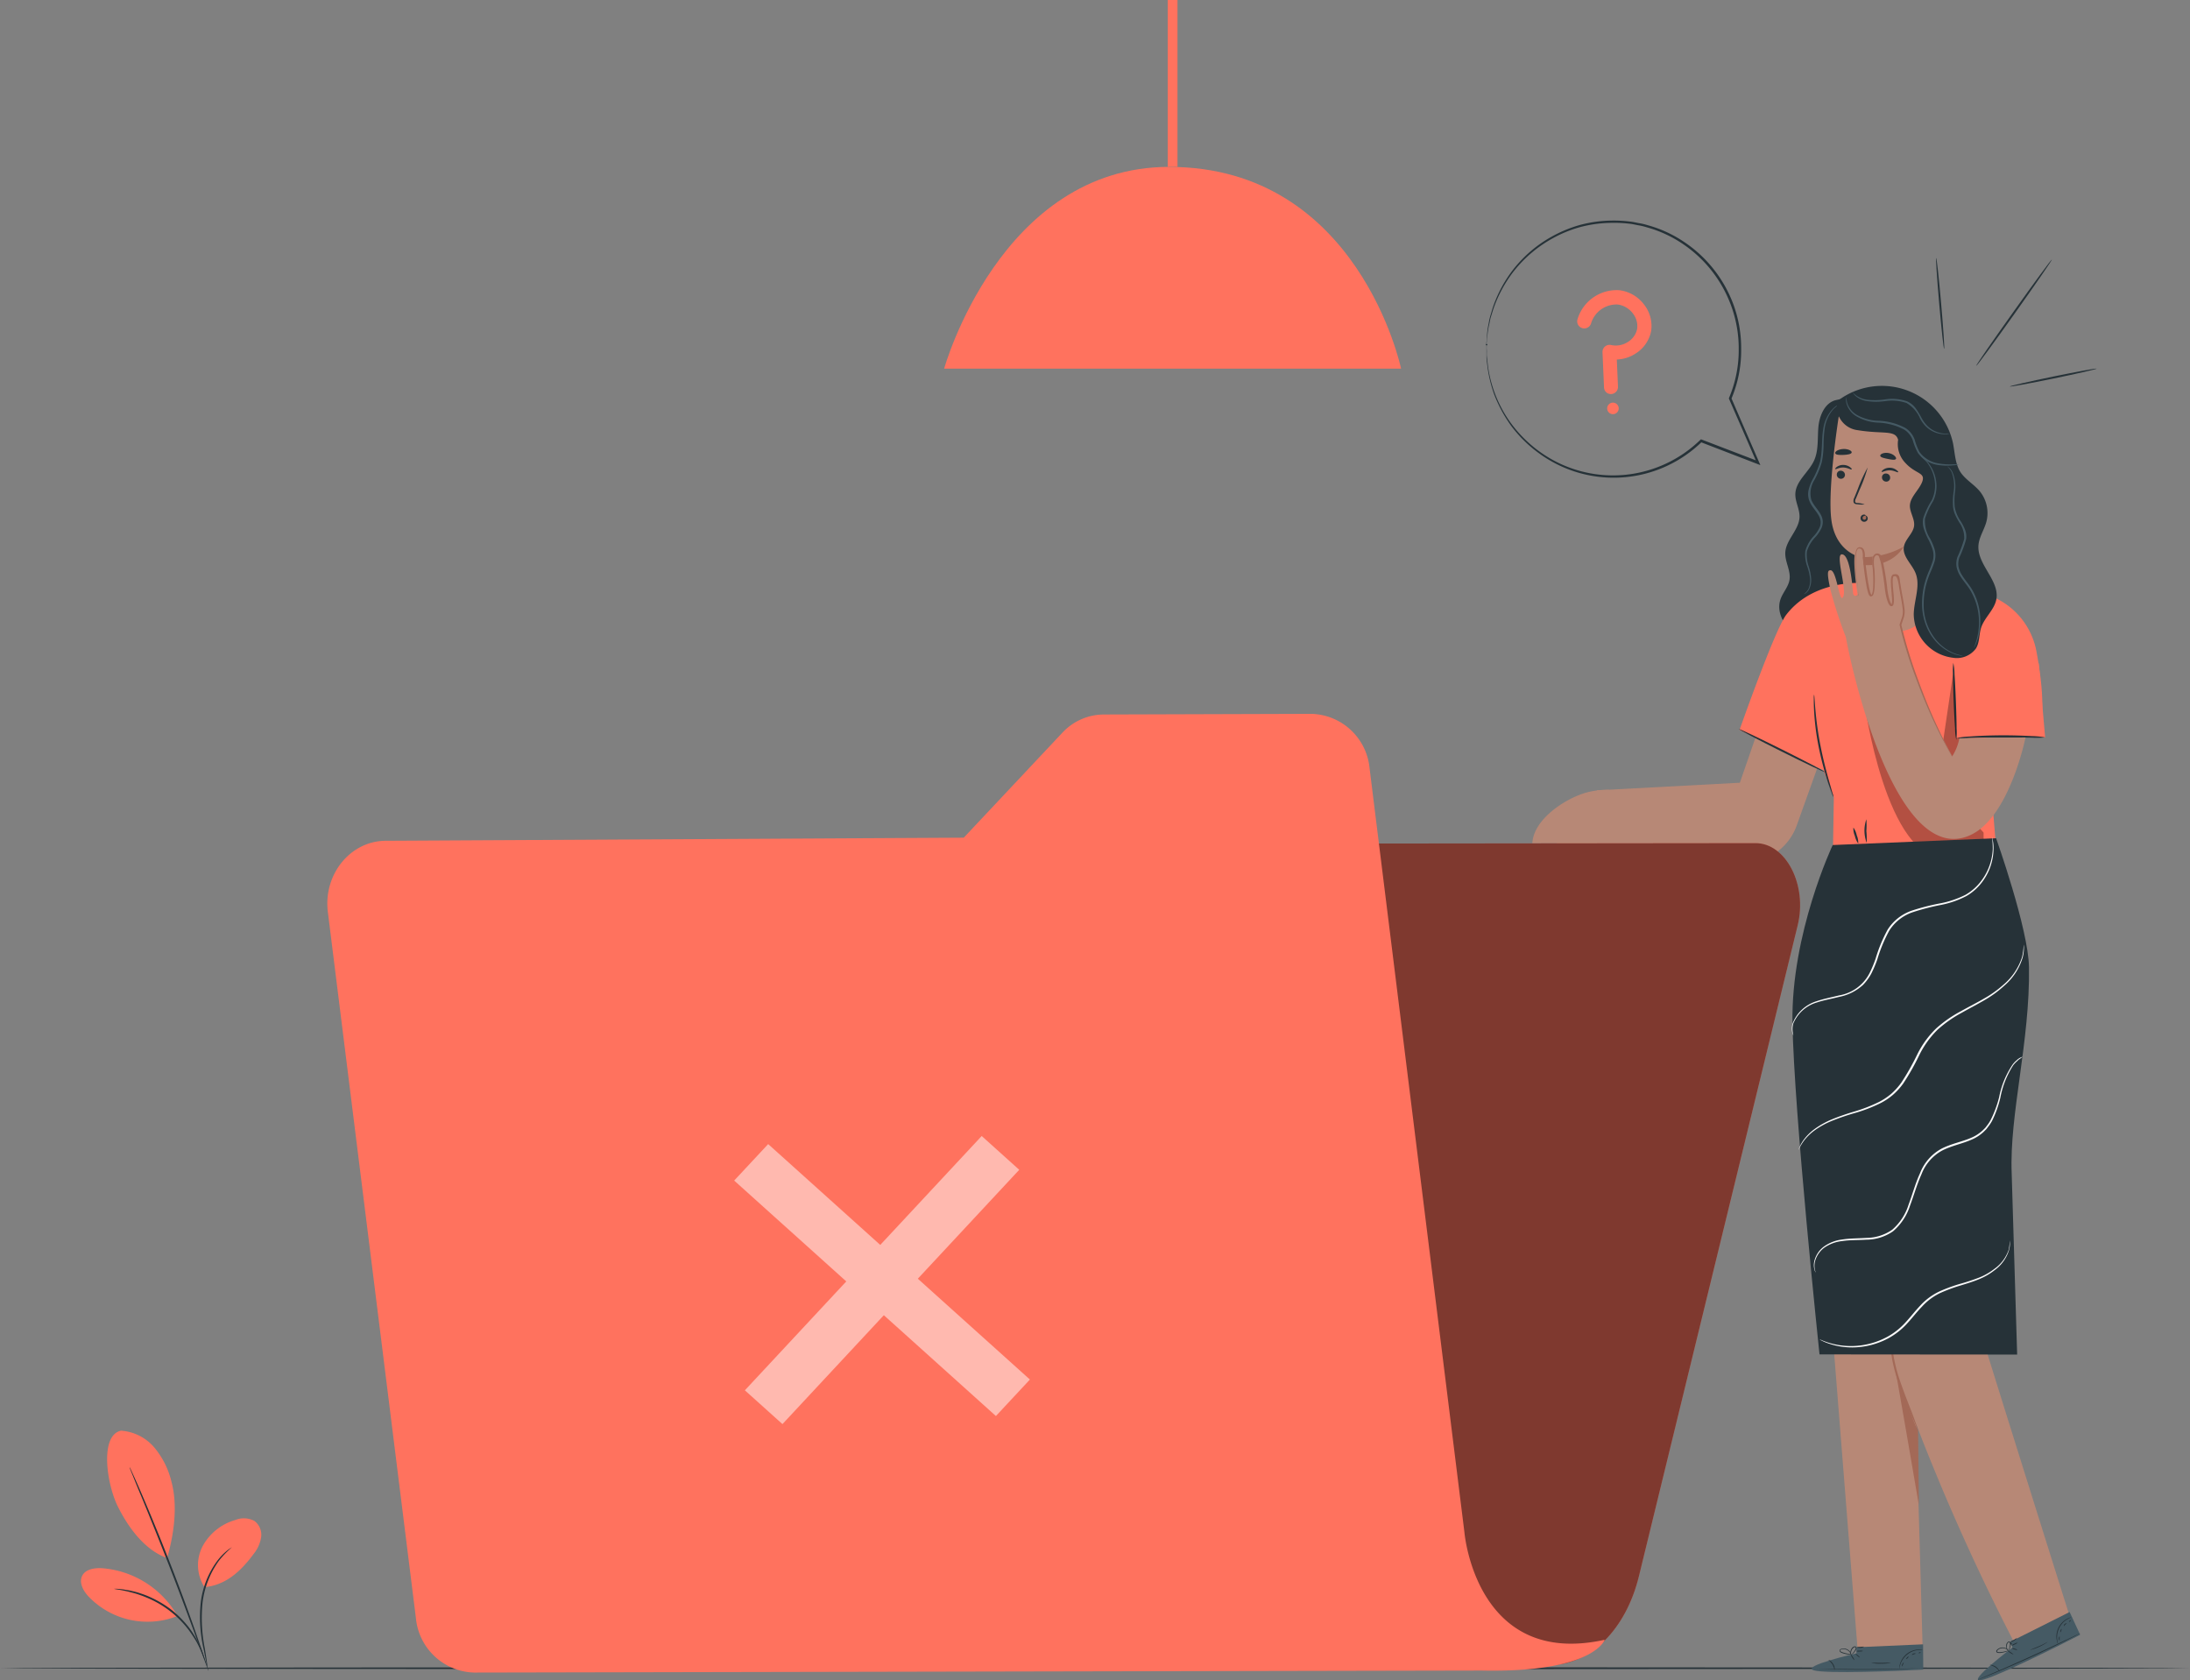 <svg xmlns="http://www.w3.org/2000/svg" width="315" height="241.715" viewBox="0 0 315 241.715">
  <rect x="0" y="0" width="315" height="241.715" fill="#808080" stroke="none"/>
  <g id="No_data-pana" data-name="No data-pana" transform="translate(-86.33)">
    <g id="freepik--Lamp--inject-137" transform="translate(222.131)">
      <path id="Path_45834" data-name="Path 45834" d="M335.23,73.021h65.724S394.887,44,367.6,44C343.321,44,335.23,73.021,335.23,73.021Z" transform="translate(-335.23 -19.993)" fill="#ff725e"/>
      <rect id="Rectangle_9903" data-name="Rectangle 9903" width="1.408" height="23.996" transform="translate(32.158)" fill="#ff725e"/>
    </g>
    <g id="freepik--Floor--inject-137" transform="translate(86.33 239.832)">
      <path id="Path_45835" data-name="Path 45835" d="M401.33,439.712c0,.076-70.52.142-157.495.142S86.33,439.8,86.33,439.712s70.509-.142,157.505-.142S401.33,439.63,401.33,439.712Z" transform="translate(-86.33 -439.57)" fill="#263238"/>
    </g>
    <g id="freepik--Plant--inject-137" transform="translate(97.978 205.797)">
      <path id="Path_45836" data-name="Path 45836" d="M116.6,377.2a6.885,6.885,0,0,1,4.79,2.455,12.085,12.085,0,0,1,2.439,4.91c.922,3.448.355,7.524-.627,10.956-3.732-1.337-6.04-5.32-7.093-7.415-1.637-3.306-2.613-10.29.475-10.912" transform="translate(-110.809 -377.19)" fill="#ff725e"/>
      <path id="Path_45837" data-name="Path 45837" d="M139.461,410.212a5.86,5.86,0,0,1-.273-5.882,7.78,7.78,0,0,1,4.692-3.77,3.266,3.266,0,0,1,2.761.131,2.5,2.5,0,0,1,.966,2.352,5.058,5.058,0,0,1-1.091,2.412c-1.817,2.461-4.021,4.507-7.093,4.758" transform="translate(-121.695 -387.701)" fill="#ff725e"/>
      <path id="Path_45838" data-name="Path 45838" d="M140.114,425.212a3.545,3.545,0,0,1-.169-.715c-.1-.513-.229-1.173-.387-1.964a20.607,20.607,0,0,1-.4-6.607,12.549,12.549,0,0,1,2.45-6.116,8.357,8.357,0,0,1,1.413-1.435,5,5,0,0,1,.447-.316.626.626,0,0,1,.164-.1,13.842,13.842,0,0,0-1.882,1.959,13.013,13.013,0,0,0-2.335,6.045,22.184,22.184,0,0,0,.333,6.547c.131.835.24,1.511.3,1.981A4.489,4.489,0,0,1,140.114,425.212Z" transform="translate(-121.934 -391.172)" fill="#263238"/>
      <path id="Path_45839" data-name="Path 45839" d="M120.49,386.83a1.277,1.277,0,0,1,.153.278c.1.218.229.491.382.835.333.726.8,1.779,1.359,3.083,1.124,2.613,2.63,6.247,4.2,10.3s2.908,7.742,3.819,10.432c.469,1.342.835,2.433,1.091,3.192.115.36.2.649.273.873a1.426,1.426,0,0,1,.082.311,1.341,1.341,0,0,1-.131-.295c-.082-.218-.186-.5-.322-.857l-1.151-3.165c-.977-2.668-2.341-6.356-3.907-10.4s-3.05-7.688-4.13-10.317c-.546-1.293-.966-2.346-1.277-3.115-.142-.349-.256-.627-.344-.851A1.9,1.9,0,0,1,120.49,386.83Z" transform="translate(-113.5 -381.57)" fill="#263238"/>
      <path id="Path_45840" data-name="Path 45840" d="M121.423,420.075a13.738,13.738,0,0,0-10.65-6.618c-1.091-.076-2.433.109-2.924,1.091s.164,2.182.917,2.979a11.725,11.725,0,0,0,12.7,2.837" transform="translate(-107.678 -393.663)" fill="#ff725e"/>
      <path id="Path_45841" data-name="Path 45841" d="M116.43,418.886a3.9,3.9,0,0,1,.693.027,6.6,6.6,0,0,1,.8.093c.311.06.677.093,1.058.2a10.588,10.588,0,0,1,1.26.349,12.5,12.5,0,0,1,1.4.546,15.17,15.17,0,0,1,2.957,1.751,14.9,14.9,0,0,1,2.444,2.422,12.273,12.273,0,0,1,.857,1.228,11.963,11.963,0,0,1,.644,1.14,9.494,9.494,0,0,1,.436.982,6.193,6.193,0,0,1,.278.764,3.722,3.722,0,0,1,.18.671c-.06,0-.322-.938-1.058-2.335a12,12,0,0,0-.66-1.091,13.818,13.818,0,0,0-.862-1.195,14.541,14.541,0,0,0-5.314-4.1c-.475-.207-.928-.4-1.369-.546a11.922,11.922,0,0,0-1.239-.376C117.412,419,116.425,418.946,116.43,418.886Z" transform="translate(-111.655 -396.134)" fill="#263238"/>
    </g>
    <g id="freepik--Character--inject-137" transform="translate(306.733 37.101)">
      <path id="Path_45842" data-name="Path 45842" d="M563.552,104.535c-1.6.366-2.384,2.215-2.537,3.852s.055,3.372-.633,4.867c-.775,1.68-2.624,2.924-2.684,4.774-.038,1.129.633,2.182.6,3.323-.055,1.855-1.942,3.274-2.046,5.107-.071,1.337.818,2.613.606,3.934-.164,1.026-.966,1.833-1.3,2.815-.671,1.964.677,4.119,2.428,5.221a7.96,7.96,0,0,0,11.594-3.7c.971-2.357.758-5.014.546-7.551q-.982-11.872-1.462-23.777" transform="translate(-519.866 -84.086)" fill="#263238"/>
      <path id="Path_45843" data-name="Path 45843" d="M561.82,133.9a1.86,1.86,0,0,0,.737-.867,3.159,3.159,0,0,0,.186-1.337,7.35,7.35,0,0,0-.4-1.762,5.079,5.079,0,0,1-.284-2.237,5.14,5.14,0,0,1,1.3-2.237,4.787,4.787,0,0,0,.737-1.118,1.806,1.806,0,0,0,.087-1.309c-.284-.889-1.157-1.544-1.555-2.575a2.728,2.728,0,0,1-.087-1.593,6.325,6.325,0,0,1,.546-1.424,12.224,12.224,0,0,0,1.091-2.57c.382-1.73.2-3.383.464-4.741a5.249,5.249,0,0,1,1.38-2.9,3.172,3.172,0,0,1,.72-.546,1.13,1.13,0,0,1,.289-.1,4.2,4.2,0,0,0-.933.7,5.336,5.336,0,0,0-1.26,2.864,17.755,17.755,0,0,0-.153,2.182,13.443,13.443,0,0,1-.251,2.559,12.259,12.259,0,0,1-1.091,2.63,3.6,3.6,0,0,0-.426,2.8c.36.938,1.228,1.588,1.56,2.592a2.117,2.117,0,0,1-.1,1.5,5.164,5.164,0,0,1-.818,1.228,5.177,5.177,0,0,0-1.271,2.106,4.91,4.91,0,0,0,.251,2.144,7.429,7.429,0,0,1,.36,1.811,3.06,3.06,0,0,1-.245,1.386,1.669,1.669,0,0,1-.546.687A.861.861,0,0,1,561.82,133.9Z" transform="translate(-522.793 -85.531)" fill="#455a64"/>
      <path id="Path_45844" data-name="Path 45844" d="M529.953,180.37l-4.91,14.186-20.537,1.091-3.426,7.638,21.442,2.182a8.1,8.1,0,0,0,10.7-4.763l5.723-15.975Z" transform="translate(-495.193 -119.06)" fill="#b78876"/>
      <path id="Path_45845" data-name="Path 45845" d="M600.03,347.335s-15.048-47.806-15.37-49.355c-.289-1.408,5.456-35.808,6.187-44.74L570.512,254v.2l-8.642.48,7.737,97.729h9.357l-.928-32.436a316.35,316.35,0,0,0,14.044,31.28Z" transform="translate(-522.816 -152.172)" fill="#b78876"/>
      <path id="Path_45846" data-name="Path 45846" d="M589.186,379.687c0-.295-.115-10.868-.115-10.868-.115.633-3.585-9.177-3.5-9.772C585.612,358.736,589.186,379.687,589.186,379.687Z" transform="translate(-533.584 -200.249)" fill="#a36957"/>
      <path id="Path_45847" data-name="Path 45847" d="M584.781,350.53a2.118,2.118,0,0,0-.06.595,14.821,14.821,0,0,0,0,1.637,10.9,10.9,0,0,0,.093,1.118c.044.4.1.829.2,1.271A22.581,22.581,0,0,0,585.78,358c.677,1.981,1.43,3.71,1.959,4.965.251.546.469,1.064.655,1.479a2.353,2.353,0,0,0,.273.546,2.068,2.068,0,0,0-.164-.546c-.125-.36-.316-.878-.546-1.517-.48-1.277-1.2-3.023-1.871-4.981a23.648,23.648,0,0,1-.78-2.8c-.1-.437-.164-.857-.224-1.249s-.1-.764-.131-1.091c-.065-.677-.093-1.222-.109-1.6a2.467,2.467,0,0,0-.06-.666Z" transform="translate(-533.189 -196.38)" fill="#a36957"/>
      <path id="Path_45848" data-name="Path 45848" d="M570.37,434.829v-.878l9.586-.42.027,3.628-.589.038c-2.635.153-13.395.6-15.151.071C562.273,436.678,570.37,434.829,570.37,434.829Z" transform="translate(-523.753 -234.095)" fill="#455a64"/>
      <path id="Path_45849" data-name="Path 45849" d="M580.1,439.78a1.251,1.251,0,0,1-.164,0l-.469.033-1.735.076c-1.462.06-3.486.115-5.718.126s-4.261-.027-5.729-.071l-1.73-.071h-.638a1.017,1.017,0,0,1,.164,0h.475l1.735.033c1.462,0,3.486.044,5.718.033s4.261-.049,5.723-.087l1.735-.044h.633Z" transform="translate(-523.747 -236.935)" fill="#263238"/>
      <path id="Path_45850" data-name="Path 45850" d="M569.232,439.1a4.188,4.188,0,0,0-.327-.824,3.934,3.934,0,0,0-.595-.66,1.266,1.266,0,0,1,.693.6A1.3,1.3,0,0,1,569.232,439.1Z" transform="translate(-525.742 -235.953)" fill="#263238"/>
      <path id="Path_45851" data-name="Path 45851" d="M574.758,437.05a2.158,2.158,0,0,1-.3-.366c-.142-.218-.229-.409-.2-.426s.158.142.3.36S574.785,437.034,574.758,437.05Z" transform="translate(-528.441 -235.334)" fill="#263238"/>
      <path id="Path_45852" data-name="Path 45852" d="M576.1,436.557c0,.027-.175-.076-.338-.224s-.284-.284-.262-.306.175.076.338.224S576.12,436.508,576.1,436.557Z" transform="translate(-529.007 -235.228)" fill="#263238"/>
      <path id="Path_45853" data-name="Path 45853" d="M576.658,435.251a1.151,1.151,0,0,1-.5.065,1.091,1.091,0,0,1-.5-.049,1.135,1.135,0,0,1,.5-.065A1.091,1.091,0,0,1,576.658,435.251Z" transform="translate(-529.082 -234.85)" fill="#263238"/>
      <path id="Path_45854" data-name="Path 45854" d="M576.881,434.14a1.014,1.014,0,0,1-.546.164,1.031,1.031,0,0,1-.546-.076,3.146,3.146,0,0,1,.546-.044,2.831,2.831,0,0,1,.546-.044Z" transform="translate(-529.141 -234.372)" fill="#263238"/>
      <path id="Path_45855" data-name="Path 45855" d="M573.09,435.477a1.674,1.674,0,0,1-.617,0,3.528,3.528,0,0,1-.649-.142,1.762,1.762,0,0,1-.376-.153.343.343,0,0,1-.153-.191.24.24,0,0,1,.093-.246,1.135,1.135,0,0,1,1.593.737.414.414,0,0,1,0,.164,1.758,1.758,0,0,0-.284-.546,1.124,1.124,0,0,0-.546-.338.971.971,0,0,0-.731.055c-.093.071-.054.186.049.251a1.969,1.969,0,0,0,.349.147,4.59,4.59,0,0,0,.628.158C572.856,435.46,573.09,435.46,573.09,435.477Z" transform="translate(-527.096 -234.595)" fill="#263238"/>
      <path id="Path_45856" data-name="Path 45856" d="M574.226,435.249a.579.579,0,0,1-.076-.426,1.016,1.016,0,0,1,.169-.447.622.622,0,0,1,.507-.316.251.251,0,0,1,.191.284.649.649,0,0,1-.1.273,2.254,2.254,0,0,1-.289.376.9.9,0,0,1-.349.246,3.837,3.837,0,0,0,.289-.306,2.115,2.115,0,0,0,.256-.366c.082-.131.142-.366,0-.393s-.306.142-.4.262a1,1,0,0,0-.175.4,1.917,1.917,0,0,0-.022.415Z" transform="translate(-528.39 -234.336)" fill="#263238"/>
      <path id="Path_45857" data-name="Path 45857" d="M590.394,434.945s-.273,0-.7.027a3.023,3.023,0,0,0-2.493,2c-.142.409-.153.688-.175.682s0-.071,0-.191a2.443,2.443,0,0,1,.1-.518,2.984,2.984,0,0,1,.96-1.424,2.941,2.941,0,0,1,1.6-.627,2.286,2.286,0,0,1,.546,0A.689.689,0,0,1,590.394,434.945Z" transform="translate(-534.24 -234.708)" fill="#263238"/>
      <path id="Path_45858" data-name="Path 45858" d="M582.478,438.371a5.351,5.351,0,0,1-1.4.136,5.144,5.144,0,0,1-1.391-.12c0-.033.622,0,1.391,0S582.473,438.338,582.478,438.371Z" transform="translate(-530.913 -236.289)" fill="#263238"/>
      <path id="Path_45859" data-name="Path 45859" d="M587.993,438.346s-.049.131-.115.273-.1.273-.131.267-.049-.147.027-.316S587.971,438.318,587.993,438.346Z" transform="translate(-534.561 -236.281)" fill="#263238"/>
      <path id="Path_45860" data-name="Path 45860" d="M589.2,436.734a.6.6,0,0,1-.136.218c-.1.1-.2.164-.224.142s.038-.12.136-.224S589.178,436.707,589.2,436.734Z" transform="translate(-535.07 -235.548)" fill="#263238"/>
      <path id="Path_45861" data-name="Path 45861" d="M590.9,435.955c0,.033-.131.033-.273.082s-.24.126-.267.1.055-.153.229-.213S590.907,435.922,590.9,435.955Z" transform="translate(-535.757 -235.172)" fill="#263238"/>
      <path id="Path_45862" data-name="Path 45862" d="M592.423,435.623c0,.033-.038.082-.12.109s-.153.033-.164,0,.044-.082.12-.109S592.412,435.6,592.423,435.623Z" transform="translate(-536.569 -235.036)" fill="#263238"/>
      <path id="Path_45863" data-name="Path 45863" d="M612.729,430.107l-.36-.8,8.571-4.3,1.511,3.274-.546.278c-2.341,1.217-11.971,6.029-13.793,6.269C606.1,435.11,612.729,430.107,612.729,430.107Z" transform="translate(-543.655 -230.219)" fill="#455a64"/>
      <path id="Path_45864" data-name="Path 45864" d="M622.5,430.57l-.142.087-.42.218-1.55.786c-1.309.649-3.132,1.528-5.167,2.455s-3.9,1.719-5.254,2.281l-1.61.649-.436.169a.62.62,0,0,1-.158.049l.147-.071.431-.191,1.593-.682c1.348-.578,3.2-1.386,5.238-2.313s3.863-1.79,5.183-2.422l1.56-.747.431-.2Z" transform="translate(-543.668 -232.75)" fill="#263238"/>
      <path id="Path_45865" data-name="Path 45865" d="M612.311,439.922a4.026,4.026,0,0,0-.638-.622,3.785,3.785,0,0,0-.813-.36,1.533,1.533,0,0,1,1.451.982Z" transform="translate(-545.076 -236.553)" fill="#263238"/>
      <path id="Path_45866" data-name="Path 45866" d="M616.475,435.789a1.954,1.954,0,0,1-.426-.207c-.218-.142-.376-.278-.36-.306s.207.065.426.207S616.491,435.762,616.475,435.789Z" transform="translate(-547.27 -234.886)" fill="#263238"/>
      <path id="Path_45867" data-name="Path 45867" d="M617.474,434.793c0,.027-.186,0-.4-.065s-.371-.147-.366-.18a.813.813,0,0,1,.4.065C617.321,434.662,617.485,434.738,617.474,434.793Z" transform="translate(-547.734 -234.555)" fill="#263238"/>
      <path id="Path_45868" data-name="Path 45868" d="M617.5,433.08a1.273,1.273,0,0,1-.431.267,1.151,1.151,0,0,1-.475.158,1.286,1.286,0,0,1,.426-.267A1.189,1.189,0,0,1,617.5,433.08Z" transform="translate(-547.68 -233.89)" fill="#263238"/>
      <path id="Path_45869" data-name="Path 45869" d="M617.228,431.9a1.485,1.485,0,0,1-.442.376.949.949,0,0,1-.546.164,2.882,2.882,0,0,1,.5-.267C617,432.023,617.2,431.87,617.228,431.9Z" transform="translate(-547.521 -233.351)" fill="#263238"/>
      <path id="Path_45870" data-name="Path 45870" d="M614.45,434.753a1.768,1.768,0,0,1-.546.251,4.284,4.284,0,0,1-.655.136,1.634,1.634,0,0,1-.4,0,.322.322,0,0,1-.218-.109.24.24,0,0,1,0-.262,1.124,1.124,0,0,1,1.4-.273,1.092,1.092,0,0,1,.349.289c.065.087.093.142.087.147a1.637,1.637,0,0,0-.475-.366,1.091,1.091,0,0,0-.617-.093.955.955,0,0,0-.644.349c-.06.1,0,.191.147.207a2.178,2.178,0,0,0,.376,0,4.3,4.3,0,0,0,.644-.115C614.21,434.83,614.45,434.737,614.45,434.753Z" transform="translate(-545.862 -234.472)" fill="#263238"/>
      <path id="Path_45871" data-name="Path 45871" d="M615.481,434.137a.606.606,0,0,1-.24-.36,1.026,1.026,0,0,1-.033-.475.617.617,0,0,1,.338-.5c.136-.044.453.235.475.338s-.158.049-.169.136a1.9,1.9,0,0,1-.109.453.851.851,0,0,1-.218.371,4,4,0,0,0,.142-.393,2.8,2.8,0,0,0,.082-.442c0-.153,0-.387-.175-.349s-.224.251-.262.4a.943.943,0,0,0,0,.431A2.384,2.384,0,0,0,615.481,434.137Z" transform="translate(-547.046 -233.764)" fill="#263238"/>
      <path id="Path_45872" data-name="Path 45872" d="M630.644,426.36a3.873,3.873,0,0,0-.633.316,2.973,2.973,0,0,0-1.451,2.848c.033.436.136.688.115.7a.69.69,0,0,1-.082-.175,2.831,2.831,0,0,1-.115-.513,2.886,2.886,0,0,1,1.49-2.924,2.6,2.6,0,0,1,.486-.207.671.671,0,0,1,.191-.044Z" transform="translate(-553.07 -230.837)" fill="#263238"/>
      <path id="Path_45873" data-name="Path 45873" d="M624.067,432.9a7.792,7.792,0,0,1-2.537,1.157c0-.033.573-.251,1.271-.546S624.051,432.871,624.067,432.9Z" transform="translate(-549.925 -233.807)" fill="#263238"/>
      <path id="Path_45874" data-name="Path 45874" d="M629.2,431.469c.027,0,0,.136,0,.295v.3a.445.445,0,0,1-.109-.3C629.09,431.583,629.172,431.452,629.2,431.469Z" transform="translate(-553.36 -233.158)" fill="#263238"/>
      <path id="Path_45875" data-name="Path 45875" d="M629.645,429.469c.027,0,0,.125-.033.256s-.115.229-.142.218,0-.125.033-.256S629.613,429.458,629.645,429.469Z" transform="translate(-553.528 -232.249)" fill="#263238"/>
      <path id="Path_45876" data-name="Path 45876" d="M630.827,428c0,.033-.109.082-.218.186s-.169.213-.2.2,0-.164.12-.289A.358.358,0,0,1,630.827,428Z" transform="translate(-553.956 -231.58)" fill="#263238"/>
      <path id="Path_45877" data-name="Path 45877" d="M632.046,427.174a.218.218,0,0,1-.065.147c-.065.06-.125.093-.147.071s0-.087.065-.147S632.024,427.153,632.046,427.174Z" transform="translate(-554.603 -231.204)" fill="#263238"/>
      <path id="Path_45878" data-name="Path 45878" d="M581.825,191.81l-1.593-19.478,8.184.147s.376-2.875-.829-9.172a10.628,10.628,0,0,0-6.2-7.638v-.055l-.251-.065a23.368,23.368,0,0,0-7.508-1.959l-10.066.115s-7.688-.982-11.927,4.523c-1.637,2.111-6.716,16.565-6.716,16.565l12.085,5.816-1.129-8.015s.229,5.811.971,7.638c.409,1.026,1.637,4.212,1.637,4.212l-.158,9.614Z" transform="translate(-515.114 -106.892)" fill="#ff725e"/>
      <path id="Path_45879" data-name="Path 45879" d="M601.145,179.17l-1.495,6.362h14.093l-.927-10.672Z" transform="translate(-539.983 -116.557)" fill="#ff725e"/>
      <path id="Path_45880" data-name="Path 45880" d="M614.847,194.169a11.3,11.3,0,0,0-1.866-.186c-1.157-.065-2.728-.126-4.518-.115s-3.366.087-4.523.175a10.694,10.694,0,0,0-1.861.229,11.82,11.82,0,0,0,1.877,0c1.151-.038,2.728-.082,4.507-.087s3.355,0,4.512.027A11.81,11.81,0,0,0,614.847,194.169Z" transform="translate(-541.087 -125.194)" fill="#263238"/>
      <path id="Path_45881" data-name="Path 45881" d="M601.216,174.77a8.5,8.5,0,0,0-.044,1.637c0,1,.044,2.373.1,3.9s.131,2.9.2,3.9a8.133,8.133,0,0,0,.175,1.637,8.53,8.53,0,0,0,.044-1.637c0-1-.044-2.379-.1-3.9s-.131-2.9-.2-3.9A8.026,8.026,0,0,0,601.216,174.77Z" transform="translate(-540.665 -116.516)" fill="#263238"/>
      <g id="Group_28380" data-name="Group 28380" transform="translate(47.73 63.765)" opacity="0.3">
        <path id="Path_45882" data-name="Path 45882" d="M577.77,184.87s3.132,23.226,11.938,22.61c0,0,3.967-.044,5.238-2.679v-1.037Z" transform="translate(-577.77 -184.87)"/>
      </g>
      <g id="Group_28381" data-name="Group 28381" transform="translate(58.865 59.624)" opacity="0.3">
        <path id="Path_45883" data-name="Path 45883" d="M599.866,177.28l-1.686,11.387,1.091,2,1.8-3.907-.764-.022Z" transform="translate(-598.18 -177.28)"/>
      </g>
      <path id="Path_45884" data-name="Path 45884" d="M567.327,197.887a2.182,2.182,0,0,1-.24-.546c-.136-.355-.316-.873-.546-1.522a47,47,0,0,1-1.348-5.156,36.56,36.56,0,0,1-.666-5.287c-.033-.682-.044-1.233-.033-1.637a2.179,2.179,0,0,1,.038-.589c.044,0,.076.84.191,2.182a48.551,48.551,0,0,0,.747,5.243c.4,2.03.889,3.847,1.26,5.151.175.606.322,1.124.442,1.549a2.667,2.667,0,0,1,.153.611Z" transform="translate(-524.006 -120.324)" fill="#263238"/>
      <path id="Path_45885" data-name="Path 45885" d="M575.625,220.482a2.818,2.818,0,0,1-.486-1.091,2.62,2.62,0,0,1-.213-1.2,2.848,2.848,0,0,1,.486,1.118A2.727,2.727,0,0,1,575.625,220.482Z" transform="translate(-528.746 -136.245)" fill="#263238"/>
      <path id="Path_45886" data-name="Path 45886" d="M578.171,219.395a5.019,5.019,0,0,1-.049-3.4,11.352,11.352,0,0,1,0,1.7A11.213,11.213,0,0,1,578.171,219.395Z" transform="translate(-530.076 -135.246)" fill="#263238"/>
      <path id="Path_45887" data-name="Path 45887" d="M557.164,198.422c-.038.065-2.848-1.266-6.28-2.979s-6.187-3.165-6.154-3.235,2.848,1.266,6.28,2.979S557.2,198.351,557.164,198.422Z" transform="translate(-515.027 -124.438)" fill="#263238"/>
      <path id="Path_45888" data-name="Path 45888" d="M573.1,135.042c.06-2.761.076-5.663.076-5.663s-3.541-.682-4.158-5.341c-.589-4.441,1.058-14.868,1.058-14.868h0c5.172-1.953,10.547-.18,14.088,4.01h0l-.878,22.408a4.813,4.813,0,0,1-5.205,4.458h0A5.086,5.086,0,0,1,573.1,135.042Z" transform="translate(-526.004 -86.347)" fill="#b78876"/>
      <path id="Path_45889" data-name="Path 45889" d="M570.56,124.645a.6.6,0,0,0,.546.617.573.573,0,0,0,.627-.546.6.6,0,0,0-.546-.611.546.546,0,0,0-.627.54Z" transform="translate(-526.764 -93.491)" fill="#263238"/>
      <path id="Path_45890" data-name="Path 45890" d="M570.152,123.174c.071.076.546-.246,1.173-.224s1.091.349,1.168.273-.033-.175-.235-.333a1.637,1.637,0,0,0-.938-.311,1.533,1.533,0,0,0-.933.273C570.184,123,570.114,123.136,570.152,123.174Z" transform="translate(-526.574 -92.8)" fill="#263238"/>
      <path id="Path_45891" data-name="Path 45891" d="M582.47,125.385a.6.6,0,0,0,.546.617.546.546,0,0,0,.627-.546.589.589,0,0,0-.546-.611.546.546,0,0,0-.628.54Z" transform="translate(-532.176 -93.827)" fill="#263238"/>
      <path id="Path_45892" data-name="Path 45892" d="M582.384,123.914c.071.082.546-.24,1.173-.224s1.091.349,1.173.273-.038-.175-.24-.327a1.566,1.566,0,0,0-.933-.316,1.588,1.588,0,0,0-.938.273C582.422,123.74,582.351,123.876,582.384,123.914Z" transform="translate(-532.133 -93.136)" fill="#263238"/>
      <path id="Path_45893" data-name="Path 45893" d="M576.568,128.565a4.125,4.125,0,0,0-1.037-.213c-.164,0-.316-.06-.338-.169a.8.8,0,0,1,.12-.486l.513-1.228A21.341,21.341,0,0,0,577,123.24a21.62,21.62,0,0,0-1.429,3.126c-.169.431-.338.846-.5,1.239a.955.955,0,0,0-.1.638.409.409,0,0,0,.262.251,1.12,1.12,0,0,0,.278.044A4.163,4.163,0,0,0,576.568,128.565Z" transform="translate(-528.763 -93.101)" fill="#263238"/>
      <path id="Path_45894" data-name="Path 45894" d="M576.74,145.62a11.818,11.818,0,0,0,6.253-1.5s-1.588,3.148-6.22,2.6Z" transform="translate(-529.572 -102.588)" fill="#a36957"/>
      <path id="Path_45895" data-name="Path 45895" d="M584.265,120.268c-.131.2-.622.115-1.168,0s-1.026-.207-1.091-.442.507-.546,1.239-.4S584.4,120.094,584.265,120.268Z" transform="translate(-531.963 -91.351)" fill="#263238"/>
      <path id="Path_45896" data-name="Path 45896" d="M572.5,118.88c-.049.235-.573.322-1.173.349s-1.129,0-1.2-.24.436-.578,1.162-.611S572.547,118.656,572.5,118.88Z" transform="translate(-526.563 -90.89)" fill="#263238"/>
      <path id="Path_45897" data-name="Path 45897" d="M577.6,135.785a.316.316,0,0,0-.355.164.359.359,0,1,0,.218-.18" transform="translate(-529.779 -98.788)" fill="#a36957"/>
      <path id="Path_45898" data-name="Path 45898" d="M577.574,135.814c0-.027-.1-.186-.382-.125a.491.491,0,0,0-.349.344.523.523,0,0,0,.807.578.458.458,0,0,0,.2-.453c-.055-.289-.267-.333-.278-.295s.076.136.06.306a.256.256,0,0,1-.131.2.278.278,0,0,1-.278,0,.289.289,0,0,1-.1-.267.267.267,0,0,1,.147-.2C577.421,135.809,577.558,135.852,577.574,135.814Z" transform="translate(-529.61 -98.751)" fill="#263238"/>
      <path id="Path_45899" data-name="Path 45899" d="M582.83,115.637c-.546,1.277-1.9,2.264-1.713,3.645.12.889.693,1.719.584,2.613-.142,1.091-1.3,1.9-1.473,3.017-.2,1.369,1.135,2.433,1.664,3.71.78,1.866-.213,3.961-.24,6a6.406,6.406,0,0,0,5.674,6.231,3.408,3.408,0,0,0,3.274-1.342c.546-.884.426-2.008.742-2.984.48-1.462,1.871-2.532,2.182-4.037.546-2.728-2.783-5.02-2.564-7.813.093-1.195.829-2.232,1.14-3.388a4.976,4.976,0,0,0-.971-4.414c-.824-.977-2.013-1.637-2.728-2.684-.791-1.206-.818-2.728-1.091-4.152a10.465,10.465,0,0,0-16.619-6.127,3.4,3.4,0,0,0,2.9,4.2c3.694.606,5.4-.093,5.816,1.386a3.907,3.907,0,0,0,1.091,3.377C582.007,114.5,583.442,114.153,582.83,115.637Z" transform="translate(-526.791 -83.332)" fill="#263238"/>
      <path id="Path_45900" data-name="Path 45900" d="M598.656,148.937a1.3,1.3,0,0,1-.338-.033,5.335,5.335,0,0,1-.938-.256,6.661,6.661,0,0,1-2.859-2.111,7.561,7.561,0,0,1-1.211-2.182,8.648,8.648,0,0,1-.5-2.8,11.563,11.563,0,0,1,.393-3.115,13.342,13.342,0,0,1,.546-1.577,16.141,16.141,0,0,0,.595-1.566,2.915,2.915,0,0,0,0-1.6,8.893,8.893,0,0,0-.617-1.495,9.824,9.824,0,0,1-.638-1.479,3.192,3.192,0,0,1-.115-1.566,11.1,11.1,0,0,1,1.211-2.57,4.861,4.861,0,0,0,.491-2.324,5.483,5.483,0,0,0-1.217-3.219,9.588,9.588,0,0,0-.922-.9,3.73,3.73,0,0,1,1.009.829,5.456,5.456,0,0,1,1.331,3.274,5.042,5.042,0,0,1-.48,2.433,11.269,11.269,0,0,0-1.168,2.515,4.655,4.655,0,0,0,.742,2.875,8.494,8.494,0,0,1,.644,1.544,3.213,3.213,0,0,1,0,1.746,17.1,17.1,0,0,1-.627,1.62,12.844,12.844,0,0,0-.546,1.544,11.245,11.245,0,0,0-.4,3.039,7.889,7.889,0,0,0,1.6,4.845,6.7,6.7,0,0,0,2.728,2.133C598.193,148.855,598.662,148.9,598.656,148.937Z" transform="translate(-536.752 -91.692)" fill="#455a64"/>
      <path id="Path_45901" data-name="Path 45901" d="M589.227,114.413a3.856,3.856,0,0,1-.813.12,8.461,8.461,0,0,1-2.248-.06,4.283,4.283,0,0,1-2.837-1.719,9.275,9.275,0,0,1-.742-1.833,3.044,3.044,0,0,0-1.244-1.533,8.792,8.792,0,0,0-3.819-1,6.662,6.662,0,0,1-3.181-.993,3.148,3.148,0,0,1-1.3-1.817,1.828,1.828,0,0,1-.038-.617c0-.142.033-.213.044-.213a3.865,3.865,0,0,0,.1.8,3.121,3.121,0,0,0,1.309,1.68,6.6,6.6,0,0,0,3.094.895,8.9,8.9,0,0,1,3.95,1.02,3.317,3.317,0,0,1,1.353,1.675,9.127,9.127,0,0,0,.7,1.79,4.119,4.119,0,0,0,2.652,1.637,9.416,9.416,0,0,0,2.182.147A5.519,5.519,0,0,1,589.227,114.413Z" transform="translate(-527.869 -84.699)" fill="#455a64"/>
      <path id="Path_45902" data-name="Path 45902" d="M588.695,109.408a1.817,1.817,0,0,1-.638.093,3.89,3.89,0,0,1-2.728-1.091,5.011,5.011,0,0,1-.846-1.129A4.7,4.7,0,0,0,582.5,105a6.547,6.547,0,0,0-3.055-.267,9.373,9.373,0,0,1-2.608,0,3.274,3.274,0,0,1-1.637-.72,1.815,1.815,0,0,1-.316-.36q-.1-.142-.082-.147a3.641,3.641,0,0,0,.469.42,3.437,3.437,0,0,0,1.577.611,9.9,9.9,0,0,0,2.553-.044,6.547,6.547,0,0,1,3.192.273,3.137,3.137,0,0,1,1.3,1.091,14.045,14.045,0,0,1,.791,1.32,5.2,5.2,0,0,0,.791,1.091,3.819,3.819,0,0,0,.933.693,4.049,4.049,0,0,0,1.637.453A4.208,4.208,0,0,1,588.695,109.408Z" transform="translate(-528.689 -84.136)" fill="#455a64"/>
      <path id="Path_45903" data-name="Path 45903" d="M603.522,149.04c-.027,0,.147-.36.349-1.037a9.386,9.386,0,0,0,.36-2.924,8.9,8.9,0,0,0-1.162-4.163c-.4-.715-1-1.353-1.5-2.139a3.821,3.821,0,0,1-.546-1.315,2.94,2.94,0,0,1,.12-1.473,17.484,17.484,0,0,0,.971-2.6,3.771,3.771,0,0,0-.709-2.362,11.609,11.609,0,0,1-.584-1.091,3.993,3.993,0,0,1-.311-1.14,9.886,9.886,0,0,1,.066-2.079,5.517,5.517,0,0,0-.262-2.9,2.641,2.641,0,0,0-.644-.851.114.114,0,0,1,.065.033.666.666,0,0,1,.175.125,1.948,1.948,0,0,1,.507.649,5.39,5.39,0,0,1,.355,2.963,10.459,10.459,0,0,0-.027,2.035,5.237,5.237,0,0,0,.884,2.117,7.258,7.258,0,0,1,.595,1.162,2.728,2.728,0,0,1,.164,1.375,16.066,16.066,0,0,1-.977,2.652,2.728,2.728,0,0,0-.115,1.337,3.634,3.634,0,0,0,.513,1.217c.464.758,1.091,1.408,1.49,2.155a9,9,0,0,1,1.135,4.294,8.828,8.828,0,0,1-.458,2.963,5.69,5.69,0,0,1-.316.753,1,1,0,0,1-.136.251Z" transform="translate(-539.992 -92.974)" fill="#455a64"/>
      <path id="Path_45904" data-name="Path 45904" d="M562.756,295.251s-3.677-34.831-3.89-47.7,5.789-25.573,5.789-25.573l23.5-.977s4.649,13.056,4.73,18.551c.164,10.661-2.832,21.186-2.488,29.643l.786,26.08" transform="translate(-521.448 -137.522)" fill="#263238"/>
      <path id="Path_45905" data-name="Path 45905" d="M594.546,278.6a3.75,3.75,0,0,1-.387.295l-.213.147-.229.224a3.773,3.773,0,0,0-.546.584,13.077,13.077,0,0,0-1.839,4.659,15.66,15.66,0,0,1-1.189,3.317,5.8,5.8,0,0,1-.546.824c-.1.131-.191.273-.306.4l-.36.36a5.844,5.844,0,0,1-1.768,1.135c-1.315.578-2.8.851-4.157,1.533a6.547,6.547,0,0,0-3.017,3.437c-.666,1.479-1.091,3.028-1.637,4.479a8.075,8.075,0,0,1-2.455,3.721,6.743,6.743,0,0,1-3.819,1.206c-1.266.076-2.439.038-3.492.2a5.516,5.516,0,0,0-2.63.993,3.688,3.688,0,0,0-1.222,1.724,2.618,2.618,0,0,0-.093,1.337c.065.306.147.453.131.458a1.373,1.373,0,0,1-.186-.447,2.5,2.5,0,0,1,.044-1.38,3.71,3.71,0,0,1,1.228-1.817,5.592,5.592,0,0,1,2.728-1.091c1.091-.175,2.253-.153,3.5-.235a6.547,6.547,0,0,0,3.7-1.178,7.922,7.922,0,0,0,2.352-3.612c.546-1.435.944-2.99,1.637-4.5a6.82,6.82,0,0,1,3.154-3.574c1.408-.7,2.9-.966,4.179-1.522a5.723,5.723,0,0,0,1.7-1.091l.344-.344c.109-.12.2-.256.3-.382a5.264,5.264,0,0,0,.507-.791,15.646,15.646,0,0,0,1.206-3.274,12.667,12.667,0,0,1,1.942-4.681,3.554,3.554,0,0,1,.546-.578c.087-.076.164-.153.24-.213l.224-.142A3.777,3.777,0,0,1,594.546,278.6Z" transform="translate(-524.015 -163.695)" fill="#fafafa"/>
      <path id="Path_45906" data-name="Path 45906" d="M592.843,249.06a2.549,2.549,0,0,1,.033.464,5.716,5.716,0,0,1-.164,1.337,8.593,8.593,0,0,1-2.657,4.1,15.786,15.786,0,0,1-2.728,2.013c-1.053.622-2.215,1.217-3.41,1.893a17.618,17.618,0,0,0-3.481,2.45,13.443,13.443,0,0,0-2.641,3.7,33.9,33.9,0,0,1-2.286,4.032,9.634,9.634,0,0,1-1.495,1.637,9.021,9.021,0,0,1-1.806,1.195,21.772,21.772,0,0,1-3.65,1.4,32.738,32.738,0,0,0-3.208,1.091,12.28,12.28,0,0,0-2.444,1.309,7.567,7.567,0,0,0-1.533,1.413,7.01,7.01,0,0,0-.922,1.528,2.882,2.882,0,0,1,.153-.442,5.457,5.457,0,0,1,.682-1.157,7.349,7.349,0,0,1,1.528-1.473,12.453,12.453,0,0,1,2.461-1.364,32.738,32.738,0,0,1,3.214-1.118,22.575,22.575,0,0,0,3.6-1.408,9.3,9.3,0,0,0,1.719-1.157,9.679,9.679,0,0,0,1.44-1.6,35.089,35.089,0,0,0,2.264-4,13.547,13.547,0,0,1,2.728-3.776,17.583,17.583,0,0,1,3.546-2.477c1.2-.671,2.362-1.255,3.415-1.871a15.753,15.753,0,0,0,2.728-1.953,8.654,8.654,0,0,0,2.684-3.988,8.34,8.34,0,0,0,.229-1.779Z" transform="translate(-522.17 -150.273)" fill="#fafafa"/>
      <path id="Path_45907" data-name="Path 45907" d="M558.914,249.2a.411.411,0,0,1-.049-.109,2.847,2.847,0,0,1-.1-.322,2.608,2.608,0,0,1,.055-1.309,5.405,5.405,0,0,1,3.454-3.186c.971-.333,2.068-.546,3.214-.829a6.051,6.051,0,0,0,4.447-3.312,17.534,17.534,0,0,0,.813-1.959,21.349,21.349,0,0,1,1.73-4.185,6.667,6.667,0,0,1,3.557-2.766,32.307,32.307,0,0,1,4.087-1.037,13.546,13.546,0,0,0,3.552-1.211,7.475,7.475,0,0,0,2.4-2.182,8.118,8.118,0,0,0,1.528-4.419,12.54,12.54,0,0,0-.115-1.746,5.682,5.682,0,0,1,.224,1.746,8.037,8.037,0,0,1-1.473,4.534,7.55,7.55,0,0,1-2.45,2.253,13.6,13.6,0,0,1-3.606,1.26,32.509,32.509,0,0,0-4.048,1.042,6.406,6.406,0,0,0-3.416,2.657A21.387,21.387,0,0,0,571,238.248a16.987,16.987,0,0,1-.835,1.991,7.207,7.207,0,0,1-1.222,1.691,7.093,7.093,0,0,1-3.41,1.719c-1.157.295-2.248.48-3.2.8a5.286,5.286,0,0,0-3.416,3.028,2.765,2.765,0,0,0-.1,1.266,2.734,2.734,0,0,1,.1.464Z" transform="translate(-521.376 -137.354)" fill="#fafafa"/>
      <path id="Path_45908" data-name="Path 45908" d="M593.35,327a2.085,2.085,0,0,1,.038.344,3.62,3.62,0,0,1-.1.982,5.57,5.57,0,0,1-2.062,2.946,9.1,9.1,0,0,1-2.182,1.288c-.835.355-1.757.638-2.728.938a22.546,22.546,0,0,0-2.952,1.091,8.431,8.431,0,0,0-2.624,1.959c-.8.829-1.484,1.74-2.248,2.548a10.24,10.24,0,0,1-2.515,1.964,11.081,11.081,0,0,1-5.189,1.353,10.333,10.333,0,0,1-3.568-.595,6.811,6.811,0,0,1-.906-.387,1.434,1.434,0,0,1-.3-.169,2.317,2.317,0,0,1,.322.115,9.668,9.668,0,0,0,.917.338,10.912,10.912,0,0,0,3.536.5,11.027,11.027,0,0,0,5.063-1.38,10.192,10.192,0,0,0,2.439-1.926c.748-.8,1.43-1.7,2.242-2.553a8.763,8.763,0,0,1,2.772-2.019,22.585,22.585,0,0,1,3-1.091,28.55,28.55,0,0,0,2.728-.906,9.149,9.149,0,0,0,2.128-1.228,5.565,5.565,0,0,0,2.079-2.815,6.937,6.937,0,0,0,.12-1.293Z" transform="translate(-524.697 -185.688)" fill="#fafafa"/>
      <path id="Path_45909" data-name="Path 45909" d="M591.68,171.672l-4.55.109a7.36,7.36,0,0,1-1.026,2.581,77.776,77.776,0,0,1-7.48-18.993c.109-.355.235-.747.393-1.184a5.043,5.043,0,0,0-.06-2c-.131-.791-.349-1.855-.415-2.346-.2-1.506-.447-1.74-.971-1.571-.709.235.295,4.218-.289,4.3-.317.044-.7-1.32-.807-2.439s-.622-4.567-.988-4.8c-.546-.338-1.02.2-.878,1.309s.311,4.5-.278,4.545-1.091-5.669-1.091-5.669.093-1.244-.595-1.217c-1.233.055-.267,6.078-.164,6.651.076.393-.546.469-.622.038s-.36-5.712-1.637-5.669c-.971,0,.747,4.96.2,6.105s-.917-3.885-1.839-3.819c-.344.027-.6.093.033,2.935a64.5,64.5,0,0,0,2.182,6.662c1.462,7.884,7.879,33.107,17.934,28.492,5.631-2.586,7.911-14.033,7.911-14.033Z" transform="translate(-525.706 -102.674)" fill="#b78876"/>
      <path id="Path_45910" data-name="Path 45910" d="M575.551,151.32a.267.267,0,0,0,.131,0,.289.289,0,0,0,.2-.316c0-.338-.065-.829-.142-1.468a20.482,20.482,0,0,1-.251-2.324c0-.458,0-.949.027-1.468a5.4,5.4,0,0,1,.082-.786c.044-.246.207-.546.4-.5h.033a.436.436,0,0,1,.4.371,2.14,2.14,0,0,1,.076.731h0a42.561,42.561,0,0,0,.584,4.556c.044.2.087.409.153.617a2.335,2.335,0,0,0,.109.311,1.734,1.734,0,0,0,.093.164.3.3,0,0,0,.229.142.4.4,0,0,0,.344-.289,1.565,1.565,0,0,0,.1-.333,5.551,5.551,0,0,0,.087-.666,19.881,19.881,0,0,0-.038-2.728,6.168,6.168,0,0,1-.055-1.369.764.764,0,0,1,.267-.507.289.289,0,0,1,.235-.027.448.448,0,0,1,.131.055.175.175,0,0,1,.06.082,6.956,6.956,0,0,1,.377,1.369c.1.48.18.977.256,1.473s.147,1,.207,1.506a11.123,11.123,0,0,0,.251,1.555,6.011,6.011,0,0,0,.246.769,1.446,1.446,0,0,0,.229.387.322.322,0,0,0,.322.12.338.338,0,0,0,.224-.246,2.73,2.73,0,0,0,.06-.851,7.823,7.823,0,0,0-.06-.807c-.038-.458-.082-.911-.1-1.359a5.271,5.271,0,0,1,0-.66,1.092,1.092,0,0,1,.071-.284.266.266,0,0,1,.049-.082h.071c.36-.147.48.355.578.758s.136.862.224,1.293c.142.857.327,1.713.42,2.532a3.017,3.017,0,0,1-.044,1.179c-.131.393-.262.78-.387,1.168v.071a62.831,62.831,0,0,0,2.439,7.889c.862,2.33,1.729,4.365,2.488,6s1.446,2.919,1.915,3.781l.546.977a1.833,1.833,0,0,0,.213.327,2.186,2.186,0,0,0-.169-.349l-.546-1c-.447-.878-1.091-2.182-1.833-3.819s-1.582-3.672-2.422-6a65.153,65.153,0,0,1-2.39-7.868v.076c.125-.382.251-.769.382-1.157a3.123,3.123,0,0,0,.065-1.3c-.1-.857-.278-1.686-.42-2.548-.082-.426-.136-.862-.224-1.309a2.4,2.4,0,0,0-.115-.677.644.644,0,0,0-.3-.306.693.693,0,0,0-.431,0h-.087a.354.354,0,0,0-.125.071.481.481,0,0,0-.136.191,1.233,1.233,0,0,0-.093.371,5.142,5.142,0,0,0,0,.709c0,.458.065.917.1,1.375,0,.267.044.546.055.791a2.653,2.653,0,0,1-.038.737c0,.055-.044.044,0,.071h0l-.033-.033a1.091,1.091,0,0,1-.164-.295,5.364,5.364,0,0,1-.235-.726,10.149,10.149,0,0,1-.246-1.511q-.087-.769-.213-1.522c-.076-.5-.164-.993-.262-1.484a6.643,6.643,0,0,0-.415-1.457.464.464,0,0,0-.169-.191.944.944,0,0,0-.2-.087.605.605,0,0,0-.464.065,1.02,1.02,0,0,0-.4.709,2.648,2.648,0,0,0,0,.747c0,.235.055.464.071.693a20.186,20.186,0,0,1,.049,2.684,4.659,4.659,0,0,1-.082.633,1.215,1.215,0,0,1-.082.284.333.333,0,0,1-.06.1c0,.049-.038,0-.033.065V151.1a1.09,1.09,0,0,1-.065-.115c-.038-.087-.071-.186-.1-.278-.06-.2-.1-.4-.147-.595a43.346,43.346,0,0,1-.617-4.518h0a2.375,2.375,0,0,0-.093-.813.764.764,0,0,0-.213-.36.546.546,0,0,0-.4-.153h.033a.475.475,0,0,0-.475.224,1.207,1.207,0,0,0-.164.426,5.507,5.507,0,0,0-.076.818v1.484a19.022,19.022,0,0,0,.3,2.335c.093.633.164,1.124.2,1.457a.256.256,0,0,1-.158.284A.825.825,0,0,0,575.551,151.32Z" transform="translate(-528.973 -102.652)" fill="#a36957"/>
      <path id="Path_45911" data-name="Path 45911" d="M501.333,208.228a11.682,11.682,0,0,0-3.159.366c-2.821.742-7.682,3.688-7.884,7.327h3.536s-1.981,4.212-1.4,3.819a45.42,45.42,0,0,0,4.512-4.065Z" transform="translate(-490.29 -131.717)" fill="#b78876"/>
      <path id="Path_45912" data-name="Path 45912" d="M597.887,81.095c-.082,0-.4-2.914-.715-6.547S596.66,68,596.736,68s.4,2.914.715,6.547S597.964,81.095,597.887,81.095Z" transform="translate(-538.651 -68)" fill="#263238"/>
      <path id="Path_45913" data-name="Path 45913" d="M618.195,68.41c.06.044-2.324,3.508-5.331,7.737s-5.5,7.638-5.565,7.573,2.324-3.508,5.331-7.737S618.129,68.366,618.195,68.41Z" transform="translate(-543.458 -68.186)" fill="#263238"/>
      <path id="Path_45914" data-name="Path 45914" d="M628.66,97.184c0,.076-2.772.715-6.22,1.424s-6.264,1.222-6.28,1.146,2.766-.715,6.22-1.424S628.622,97.107,628.66,97.184Z" transform="translate(-547.484 -81.257)" fill="#263238"/>
    </g>
    <g id="freepik--Folder--inject-137" transform="translate(133.412 102.688)">
      <path id="Path_45915" data-name="Path 45915" d="M280.824,228.974,261.51,328.165,259,341.15l128.763-.622c5.783-.027,10.912-5.161,12.762-12.789L423.364,234.1c1.413-5.789-1.686-11.812-6.073-11.807l-130.356.136C284.1,222.421,281.555,225.105,280.824,228.974Z" transform="translate(-211.872 -203.696)" fill="#ff725e"/>
      <g id="Group_28382" data-name="Group 28382" transform="translate(47.128 18.594)" opacity="0.5">
        <path id="Path_45916" data-name="Path 45916" d="M280.824,228.974,261.51,328.165,259,341.15l128.763-.622c5.783-.027,10.912-5.161,12.762-12.789L423.364,234.1c1.413-5.789-1.686-11.812-6.073-11.807l-130.356.136C284.1,222.421,281.555,225.105,280.824,228.974Z" transform="translate(-259 -222.29)"/>
      </g>
      <path id="Path_45917" data-name="Path 45917" d="M336.177,305.946l-13.64-109.89a8.633,8.633,0,0,0-8.38-7.846l-29.9.093a8.184,8.184,0,0,0-5.909,2.619l-14.186,15.1-83.15.447c-5.08.027-8.986,4.84-8.315,10.241l12.664,101.564a8.644,8.644,0,0,0,8.37,7.846l144.94-.289c16.139.333,17.683-4.43,17.683-4.43C337.825,325.5,336.177,305.973,336.177,305.946Z" transform="translate(-172.622 -188.21)" fill="#ff725e"/>
      <g id="Group_28383" data-name="Group 28383" transform="translate(58.52 60.726)" opacity="0.5">
        <path id="Path_45918" data-name="Path 45918" d="M322.415,335.511l-4.889,5.249L279.88,306.889l4.889-5.249Z" transform="translate(-279.88 -300.478)" fill="#fff"/>
        <path id="Path_45919" data-name="Path 45919" d="M316.758,299.51l5.4,4.861L288.1,340.954l-5.407-4.861Z" transform="translate(-281.157 -299.51)" fill="#fff"/>
      </g>
    </g>
    <g id="freepik--speech-bubble--inject-137" transform="translate(300.055 31.726)">
      <path id="Path_45920" data-name="Path 45920" d="M506.595,91.38a1.009,1.009,0,0,1-.617-.889l-.218-5.063a1.015,1.015,0,0,1,1.249-1.037,3.175,3.175,0,0,0,2.466-.486,2.843,2.843,0,0,0,1.271-1.866,2.908,2.908,0,0,0-.611-2.182,3.274,3.274,0,0,0-2.15-1.293,3.819,3.819,0,0,0-3.874,2.728,1.02,1.02,0,0,1-1.964-.546,5.871,5.871,0,0,1,6.073-4.239,5.27,5.27,0,0,1,3.541,2.09,4.981,4.981,0,0,1,1,3.748,4.91,4.91,0,0,1-2.182,3.23,5.3,5.3,0,0,1-2.761.9l.169,3.907a1.02,1.02,0,0,1-1.419.977Z" transform="translate(-488.988 -66.483)" fill="#ff725e"/>
      <path id="Path_45921" data-name="Path 45921" d="M511.671,106.933a.829.829,0,1,1-.283-.573A.835.835,0,0,1,511.671,106.933Z" transform="translate(-492.569 -79.962)" fill="#ff725e"/>
      <path id="Path_45922" data-name="Path 45922" d="M478.126,75.9a2.564,2.564,0,0,0,.049-.327c0-.24.06-.546.1-.977a11.825,11.825,0,0,1,.267-1.571c.071-.306.109-.644.218-.988s.218-.715.338-1.091a18.818,18.818,0,0,1,2.728-5.2,18.278,18.278,0,0,1,5.734-4.987,18.005,18.005,0,0,1,4.043-1.67,18.306,18.306,0,0,1,4.665-.611,18.091,18.091,0,0,1,2.482.131c.42.044.835.153,1.255.224a9.343,9.343,0,0,1,1.255.306,17.46,17.46,0,0,1,4.85,2.2,18.245,18.245,0,0,1,7.213,9.057,17.862,17.862,0,0,1,1.091,6.225,17.547,17.547,0,0,1-1.14,6.405l-.246.622-.033.082.033.082c1.37,3.148,2.728,6.242,4.01,9.237l.229-.262-8.184-3.137-.1-.038-.082.076a17.99,17.99,0,0,1-22.446,2.166,18.644,18.644,0,0,1-4.6-4.283,18.119,18.119,0,0,1-3.492-8.37c-.065-.546-.12-1-.169-1.419s0-.753-.027-1.042a4.866,4.866,0,0,1,0-.638.109.109,0,1,0-.033,0V77.8c0,.415.093.889.147,1.429a19.517,19.517,0,0,0,.933,3.852,19.975,19.975,0,0,0,2.5,4.638,18.807,18.807,0,0,0,4.632,4.365,18.169,18.169,0,0,0,22.768-2.106l-.18.038,8.184,3.154.409.158-.18-.42c-1.3-3-2.641-6.084-4-9.237v.158l.251-.638a17.841,17.841,0,0,0,1.168-6.547,18.251,18.251,0,0,0-1.091-6.362,18.551,18.551,0,0,0-7.371-9.226,17.622,17.622,0,0,0-4.976-2.237,8.671,8.671,0,0,0-1.277-.3c-.426-.076-.846-.186-1.271-.224a18.764,18.764,0,0,0-2.515-.142,18.31,18.31,0,0,0-4.736.644,18.654,18.654,0,0,0-4.1,1.713,18.315,18.315,0,0,0-5.767,5.1,18.66,18.66,0,0,0-2.69,5.281c-.115.393-.224.769-.322,1.091a9.6,9.6,0,0,0-.207,1,10.364,10.364,0,0,0-.229,1.582c-.033.42-.055.742-.071.982A1.383,1.383,0,0,0,478.126,75.9Z" transform="translate(-478.05 -58.148)" fill="#263238"/>
    </g>
  </g>
</svg>
